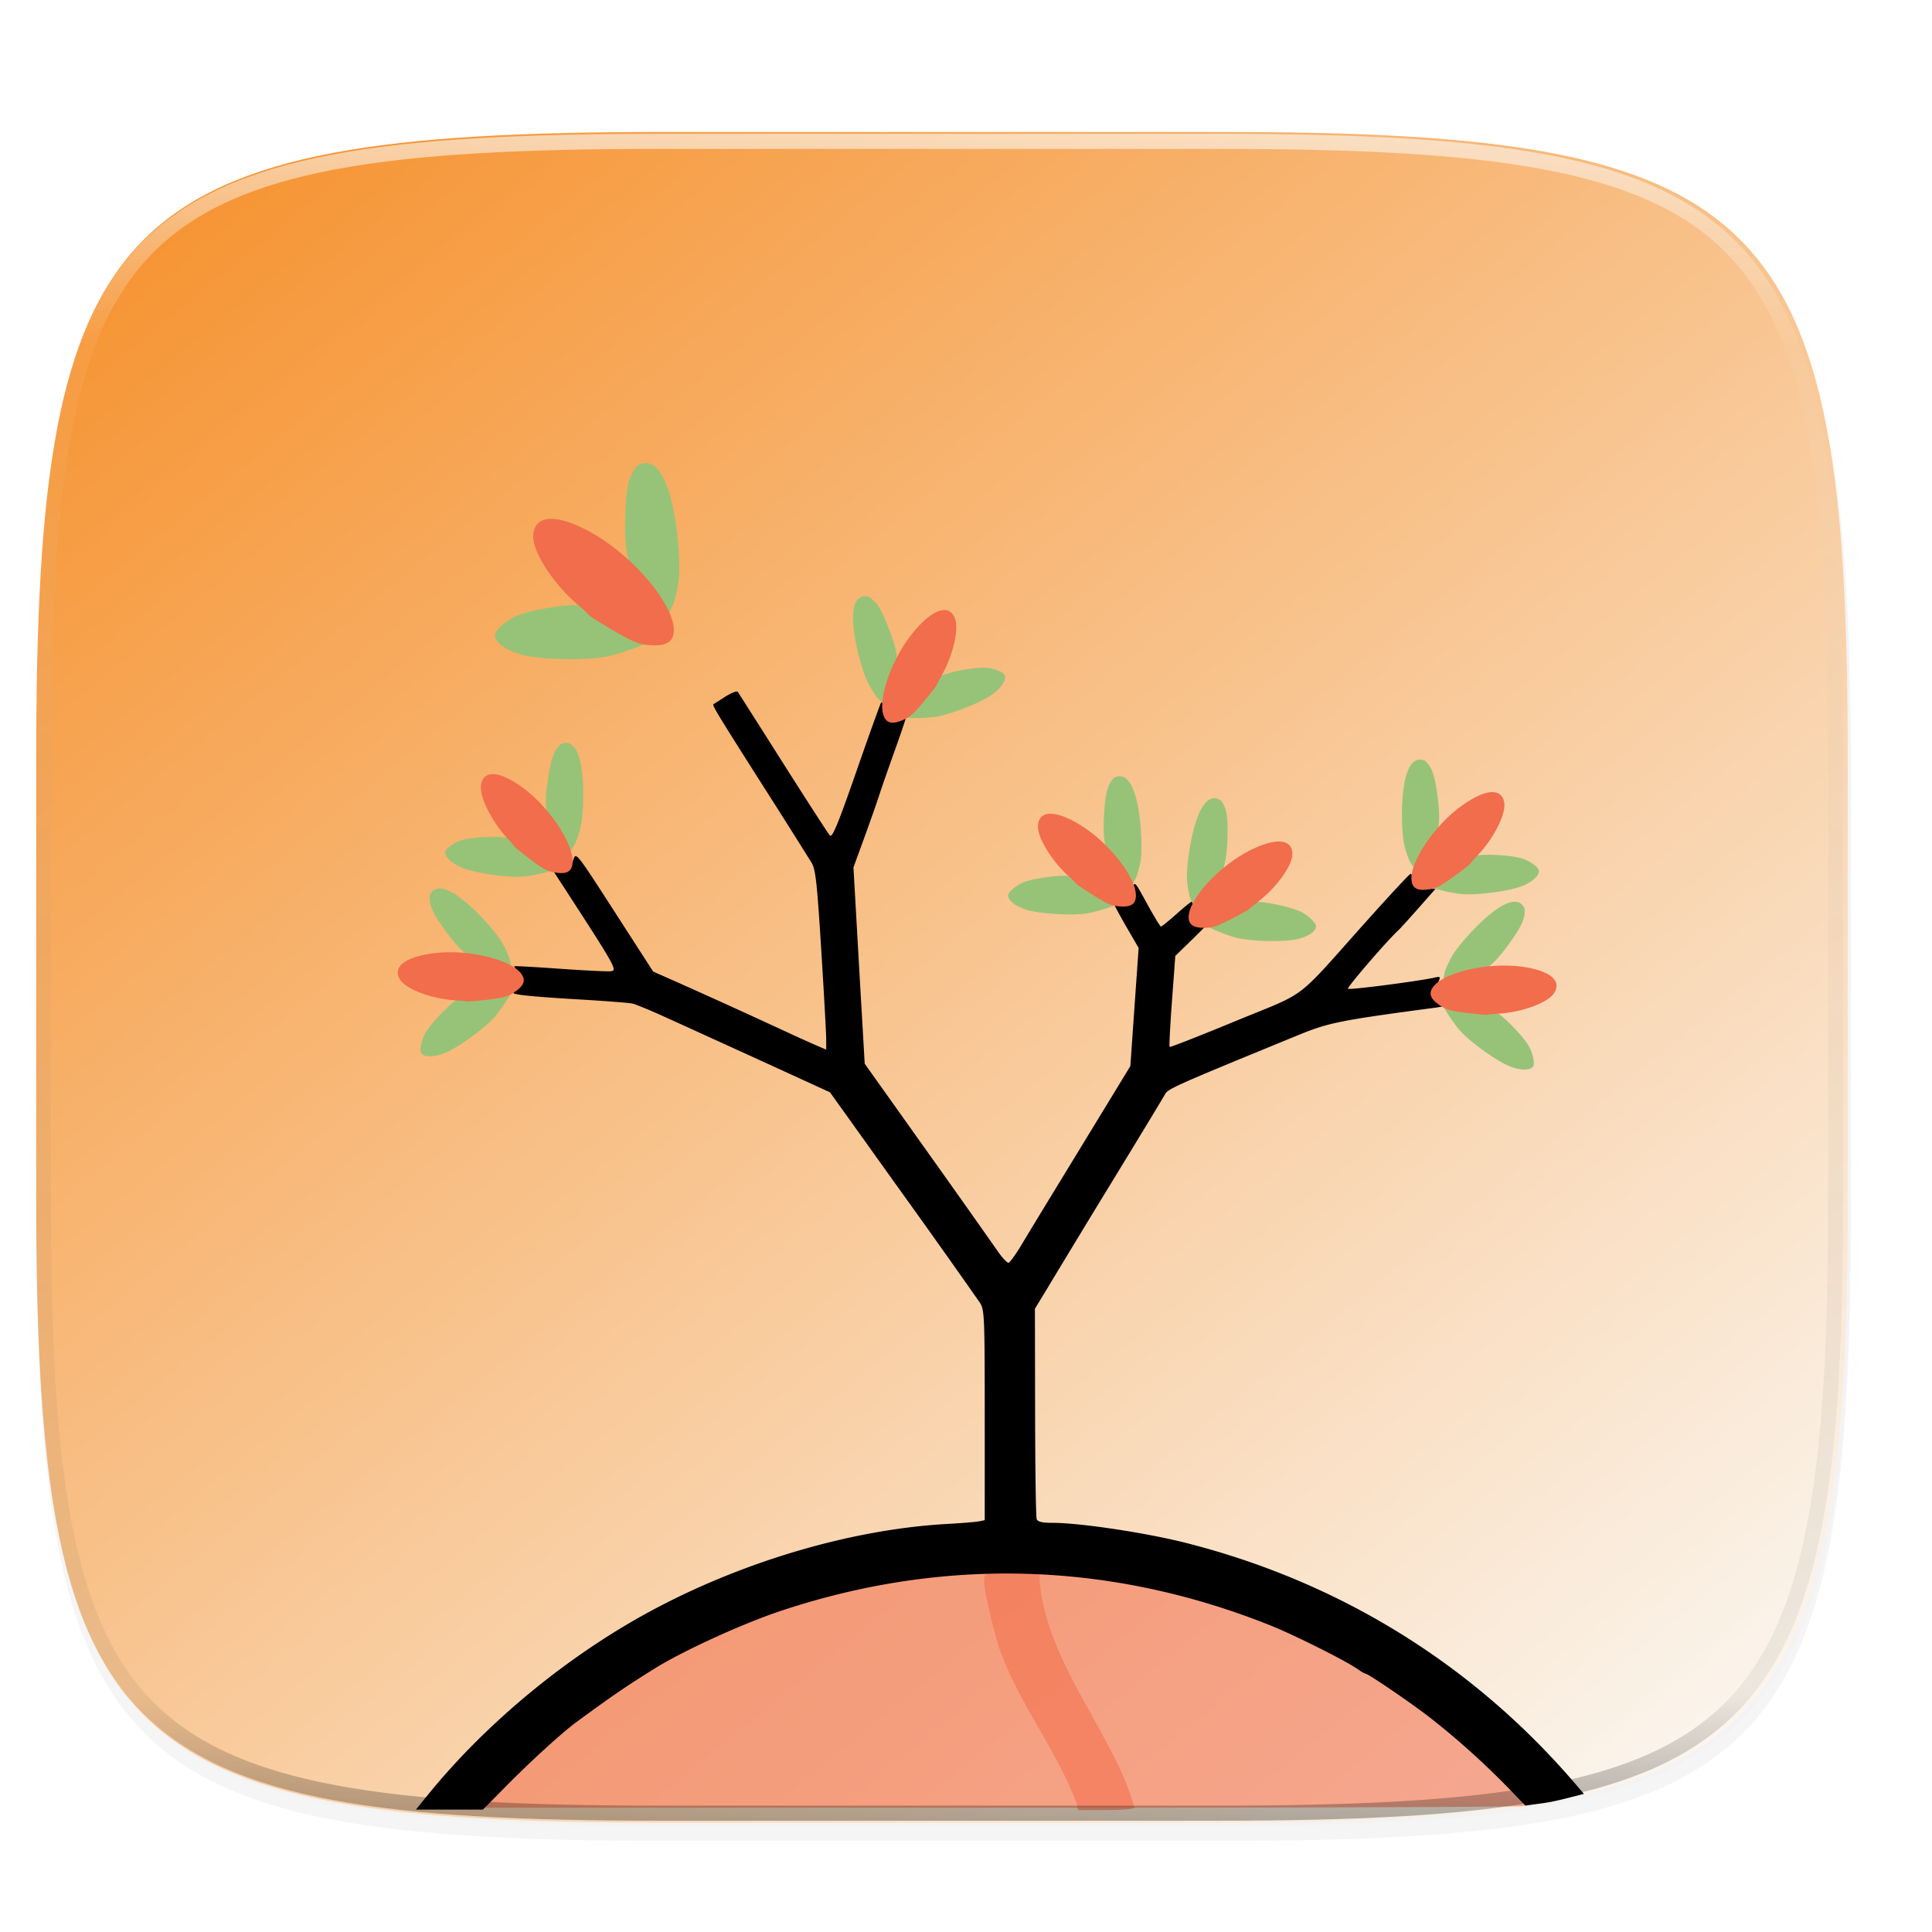 <svg xmlns="http://www.w3.org/2000/svg" width="256" height="256" viewBox="0 0 67.73 67.73">
    <defs>
        <linearGradient id="e" x1="296" x2="296" y1="-212" y2="236" gradientUnits="userSpaceOnUse">
            <stop offset="0" stop-color="#FBFCFB"/>
            <stop offset=".125" stop-color="#FBFCFB" stop-opacity=".098"/>
            <stop offset=".925" stop-opacity=".098"/>
            <stop offset="1" stop-opacity=".498"/>
        </linearGradient>
        <clipPath id="d">
            <path d="M361.938-212C507.235-212 528-191.287 528-46.125v116.25C528 215.286 507.235 236 361.937 236H214.063C68.766 236 48 215.286 48 70.125v-116.25C48-191.287 68.765-212 214.063-212z" fill="#C677DD"/>
        </clipPath>
        <filter id="b" width="1.046" height="1.05" x="-.02" y="-.03" color-interpolation-filters="sRGB">
            <feGaussianBlur stdDeviation="2.32"/>
        </filter>
        <filter id="a" width="1.023" height="1.025" x="-.01" y="-.01" color-interpolation-filters="sRGB">
            <feGaussianBlur stdDeviation="1.16"/>
        </filter>
        <linearGradient id="c" x1="12.033" x2="65.148" y1="229.26" y2="294.384" gradientTransform="matrix(.981 0 0 .981 -.203 5.865)" gradientUnits="userSpaceOnUse">
            <stop offset="0" stop-color="#F69331"/>
            <stop offset="1" stop-color="#FBFCFB"/>
        </linearGradient>
    </defs>
    <path d="M188.969 44C261.617 44 272 54.357 272 126.938v58.124C272 257.644 261.617 268 188.969 268H115.03C42.383 268 32 257.643 32 185.062v-58.125C32 54.358 42.383 44 115.031 44z" transform="matrix(.265 0 0 .265 -7.197 -7.015)" opacity=".1" filter="url(#a)"/>
    <path d="M188.969 46C261.617 46 272 56.357 272 128.938v58.125c0 72.58-10.383 82.937-83.031 82.937H115.03C42.383 270 32 259.643 32 187.062v-58.125C32 56.358 42.383 46 115.031 46z" transform="matrix(.265 0 0 .265 -7.197 -7.015)" opacity=".2" filter="url(#b)"/>
    <path d="M42.805 233.894c19.223 0 21.97 2.74 21.97 21.946v15.38c0 19.205-2.747 21.945-21.97 21.945H23.24c-19.224 0-21.97-2.74-21.97-21.945v-15.38c0-19.205 2.746-21.946 21.97-21.946z" fill="url(#c)" transform="translate(0 -229.267)"/>
    <path d="M53.32 63.322c.34-.052.707-.091 1.027-.151.18-.034.328-.083.501-.12-.339-.382-1.654-1.703-2.072-2.06-4.254-3.633-9.023-5.686-14.537-6.26-1.548-.16-5.008-.061-6.446.184-1.358.233-2.28.425-2.91.607-1.11.322-1.795.534-1.97.611-.103.046-.673.288-1.267.538a24.81 24.81 0 0 0-6.136 3.66c-.923.742-2.385 2.116-2.964 2.784l-.224.259h19.396c9.681 0 16.189-.025 17.602-.052z" fill="#F26D4B" fill-opacity=".555"/>
    <path d="M37.74 63.21c-.736-1.948-2.092-3.576-2.747-5.543a20.005 20.005 0 0 1-.475-2.01c-.042-.282-.025-.417.06-.47.065-.042.512-.076.994-.077l.875-.001v.303c.125 1.51.847 2.951 1.53 4.185.948 1.697 1.33 2.446 1.551 3.045.132.355.24.683.24.73 0 .047-.429.084-.986.084h-.986z" fill="#F26D4B" fill-opacity=".553"/>
    <path d="M53.474 63.299c.286-.045.601-.077.873-.128.422-.08.791-.186 1.18-.282l-.244-.287c-3.589-4.216-8.272-7.128-13.683-8.506-1.41-.36-3.738-.71-4.706-.71-.36 0-.515-.037-.551-.13-.028-.072-.052-1.76-.055-3.752l-.007-3.623.377-.62a686.546 686.546 0 0 1 2.403-3.959c.934-1.528 1.74-2.859 1.791-2.958.09-.172.527-.364 4.695-2.07 1.026-.42 1.437-.503 4.673-.935.483-.065.485-.066.304-.247-.161-.161-.195-.446-.083-.704.063-.144.043-.16-.14-.119-.56.128-2.996.443-3.045.394-.045-.045 1.39-1.71 1.764-2.048.054-.048.37-.396.701-.771l.603-.684h-.299c-.331 0-.51-.13-.51-.37 0-.088-.03-.157-.067-.154-.036.003-.72.738-1.521 1.632-2.599 2.905-2.008 2.453-4.614 3.528-1.252.517-2.291.925-2.31.905-.019-.019.018-.744.083-1.612l.116-1.578.585-.568c.321-.312.584-.582.584-.602 0-.02-.071-.035-.159-.035-.229 0-.37-.174-.37-.458 0-.136-.024-.247-.053-.247-.028 0-.274.199-.546.441-.272.243-.517.44-.544.44-.026 0-.246-.362-.488-.804-.435-.795-.44-.801-.498-.517-.069.334-.218.458-.495.41-.11-.018-.199-.002-.199.038s.202.421.448.848l.45.776-.146 2.07-.145 2.071-.889 1.457-1.736 2.847c-.467.764-1.007 1.653-1.2 1.977-.195.323-.393.599-.442.613-.048.014-.23-.18-.402-.433a563.793 563.793 0 0 0-2.479-3.503l-2.164-3.042-.101-1.742a3001.5 3001.5 0 0 1-.197-3.44l-.097-1.698.37-1.014c.204-.558.441-1.233.527-1.5.086-.266.34-.995.564-1.62.224-.623.407-1.172.407-1.219 0-.048-.112-.06-.253-.029-.253.056-.474-.072-.565-.326-.022-.061-.058-.093-.081-.068-.023.024-.413 1.107-.865 2.407-.65 1.865-.846 2.339-.93 2.249-.057-.063-.794-1.202-1.638-2.533a971.344 971.344 0 0 0-1.588-2.5c-.03-.045-.228.03-.44.166-.213.136-.4.256-.416.265-.051.032.156.374 1.732 2.852a341.22 341.22 0 0 1 1.71 2.706c.14.234.19.699.337 3.043.095 1.521.174 2.933.174 3.138l.001.371-.375-.162c-.206-.09-.652-.29-.992-.448a304.323 304.323 0 0 0-3.805-1.732l-.895-.396-1.354-2.1c-1.339-2.076-1.354-2.096-1.442-1.824-.073.226-.145.282-.408.318l-.319.045.2.308c2.048 3.154 2.084 3.217 1.827 3.242-.133.012-.946-.028-1.807-.09-.861-.06-1.566-.1-1.566-.085 0 .014.062.122.138.238.114.173.12.248.031.416a.885.885 0 0 1-.19.258c-.117.077.545.149 2.358.255.873.052 1.683.114 1.8.14.117.025.652.246 1.19.491l3.404 1.551 1.324.606 1.013.464 2.544 3.555a373.34 373.34 0 0 1 2.711 3.82c.16.25.169.472.17 3.945v3.68l-.199.04c-.11.023-.611.064-1.116.092-3.262.181-7.001 1.262-10.194 2.946-2.998 1.58-5.923 3.973-8.022 6.562l-.412.506h2.351l.836-.846c.842-.852 1.944-1.856 2.427-2.212 1.25-.918 1.797-1.293 2.798-1.912.988-.61 3.035-1.545 4.343-1.983 5.728-1.917 11.58-1.749 17.198.494.831.332 2.655 1.245 3.056 1.53.129.092.26.167.29.167.09 0 1.625 1.048 2.254 1.538a27.702 27.702 0 0 1 2.907 2.633z"/>
    <path d="M45.462 32.928c.398-.09.673-.276.673-.455 0-.12-.264-.376-.52-.505-.292-.147-1.112-.337-1.51-.35-.283-.008-.415.02-.592.125-.301.269-1.06.481-1.197.712 0 .052.695.338 1.02.419.526.13 1.663.16 2.126.054zm-3.43-1.49c.283-.329.596-.6.76-.82.051-.052.203-.281.236-1.12.032-.85-.013-1.145-.221-1.434-.888-.593-1.23 2.21-1.196 2.763.02.261.073.562.117.668l.08.192z" fill="#97C378"/>
    <path d="M43.16 32.22c.33-.17.615-.328.631-.35.017-.024.153-.136.303-.25.653-.5 1.213-1.274 1.213-1.677 0-.536-.567-.59-1.472-.14-1.088.543-2.165 1.711-2.165 2.35 0 .263.166.375.555.375.282 0 .427-.048.935-.309z" fill="#F26D4B"/>
    <path d="M16.194 30.418c-.376-.158-.614-.389-.583-.565.02-.118.325-.324.599-.407.314-.094 1.153-.139 1.549-.082.28.04.405.09.56.225.25.318.96.658 1.056.91-.01.051-.743.212-1.077.235-.541.038-1.666-.131-2.104-.316zm3.637-.872c-.222-.372-.483-.694-.606-.94-.042-.06-.152-.311-.038-1.144.116-.842.211-1.124.467-1.373.977-.43.827 2.39.697 2.928-.065.255-.168.542-.23.638l-.113.175z" fill="#97C378"/>
    <path d="M18.584 30.12c-.296-.225-.548-.43-.56-.455a3.367 3.367 0 0 0-.256-.298c-.556-.605-.973-1.464-.903-1.861.093-.528.661-.483 1.474.118.978.723 1.835 2.06 1.725 2.69-.046.259-.229.34-.613.272-.278-.049-.411-.12-.867-.466z" fill="#F26D4B"/>
    <path d="M35.974 31.89c-.389-.124-.647-.334-.631-.511.01-.12.295-.352.562-.458.304-.122 1.137-.24 1.536-.217.282.016.41.055.577.175.277.295 1.014.572 1.131.814-.004.053-.721.277-1.052.329-.536.084-1.67.014-2.123-.131zm3.546-1.185c-.253-.352-.541-.65-.685-.883-.047-.056-.178-.298-.137-1.137.041-.85.112-1.139.345-1.409.936-.513 1.032 2.31.95 2.857-.043.259-.121.553-.175.655l-.097.184z" fill="#97C378"/>
    <path d="M38.329 31.385c-.315-.198-.584-.38-.599-.404a3.367 3.367 0 0 0-.28-.275c-.606-.554-1.097-1.374-1.062-1.776.047-.534.617-.538 1.478-.01 1.038.635 2.009 1.892 1.953 2.529-.023.262-.198.359-.586.325-.281-.025-.42-.085-.904-.389z" fill="#F26D4B"/>
    <path d="M15.578 36.921c-.38.148-.713.147-.812 0-.067-.1.008-.46.148-.71.16-.286.733-.901 1.057-1.135.23-.165.354-.216.56-.227.4.054 1.147-.194 1.39-.08.03.044-.386.67-.61.918-.364.403-1.29 1.063-1.733 1.234zm2.01-3.153c-.419-.114-.83-.164-1.088-.256-.072-.013-.326-.118-.823-.796-.502-.686-.629-.956-.618-1.312.404-.988 2.256 1.145 2.536 1.622.13.228.255.506.277.619l.04.204z" fill="#97C378"/>
    <path d="M17.09 35.046c-.369.044-.693.073-.72.063a3.367 3.367 0 0 0-.39-.038c-.82-.048-1.717-.377-1.943-.711-.3-.444.14-.806 1.142-.939 1.206-.159 2.752.207 3.11.737.147.218.072.404-.251.622-.234.157-.38.199-.948.266z" fill="#F26D4B"/>
    <path d="M53.355 31.066c.378-.152.621-.379.593-.555-.019-.118-.32-.33-.592-.418-.312-.1-1.15-.159-1.547-.109-.28.036-.407.084-.565.215-.255.314-.97.642-1.07.891.007.052.738.226 1.072.255.54.047 1.668-.103 2.109-.28zm-3.62-.936c.227-.369.494-.686.62-.929.044-.059.158-.309.059-1.143-.1-.844-.192-1.128-.443-1.381-.97-.447-.869 2.375-.748 2.915.06.256.159.544.22.642l.11.177z" fill="#97C378"/>
    <path d="M50.97 30.726c.3-.22.556-.42.569-.445.013-.025.13-.158.26-.294.567-.595.999-1.447.936-1.845-.084-.53-.653-.494-1.476.092-.99.706-1.871 2.028-1.771 2.66.041.259.222.344.607.283.279-.044.414-.114.875-.451z" fill="#F26D4B"/>
    <g>
        <path d="M52.935 37.386c.38.148.712.147.812 0 .067-.1-.008-.46-.148-.71-.16-.286-.733-.901-1.058-1.135-.229-.165-.354-.216-.559-.228-.4.055-1.148-.193-1.39-.079-.03.044.386.67.61.918.363.403 1.29 1.063 1.733 1.234zm-2.01-3.153c.418-.114.83-.164 1.088-.256.072-.014.326-.118.822-.797.502-.685.63-.955.618-1.311-.404-.988-2.255 1.145-2.535 1.622-.13.228-.255.506-.277.619l-.04.204z" fill="#97C378"/>
        <path d="M51.423 35.511c.369.044.692.073.719.063.027-.01.203-.026.391-.038.82-.048 1.717-.377 1.942-.711.3-.445-.14-.806-1.142-.939-1.205-.159-2.752.207-3.109.737-.147.218-.072.404.251.622.234.157.38.199.948.266z" fill="#F26D4B"/>
    </g>
    <g>
        <path d="M34.782 24.35c.33-.24.511-.518.442-.683-.047-.11-.39-.243-.676-.262-.327-.021-1.155.125-1.528.27-.263.101-.374.178-.495.344-.172.366-.787.857-.824 1.124.02.048.772.04 1.103-.013.535-.085 1.593-.503 1.978-.78zm-3.74-.033c.133-.413.315-.785.379-1.051.027-.068.078-.338-.22-1.124-.302-.795-.459-1.048-.764-1.233-1.049-.199-.268 2.515-.02 3.01.12.233.285.49.368.57l.15.145z" fill="#97C378"/>
        <path d="M32.386 24.596c.238-.285.438-.541.444-.569.007-.027.088-.184.182-.348.405-.715.618-1.646.46-2.017-.209-.493-.752-.321-1.408.447-.79.924-1.325 2.42-1.076 3.008.103.243.3.28.658.129.26-.11.374-.21.74-.65z" fill="#F26D4B"/>
    </g>
    <g>
        <path d="M18.258 22.943c-.55-.156-.921-.437-.908-.687.008-.167.396-.507.764-.668.42-.185 1.58-.39 2.14-.378.396.008.578.056.817.216.403.4 1.448.752 1.624 1.085-.004.074-.997.422-1.458.512-.746.144-2.339.101-2.98-.08zm4.908-1.834c-.372-.48-.79-.883-1.002-1.204-.069-.076-.265-.407-.249-1.585.017-1.19.102-1.599.415-1.989 1.285-.764 1.558 3.183 1.47 3.954-.047.364-.143.78-.213.925l-.127.263z" fill="#97C378"/>
        <path d="M21.53 22.12c-.45-.262-.835-.504-.857-.537a4.718 4.718 0 0 0-.406-.372c-.876-.746-1.603-1.87-1.573-2.434.039-.75.836-.783 2.069-.087 1.483.839 2.905 2.552 2.858 3.446-.02.368-.26.513-.805.484-.395-.02-.593-.098-1.285-.5z" fill="#F26D4B"/>
    </g>
    <path d="M361.938-212C507.235-212 528-191.287 528-46.125v116.25C528 215.286 507.235 236 361.937 236H214.063C68.766 236 48 215.286 48 70.125v-116.25C48-191.287 68.765-212 214.063-212z" clip-path="url(#d)" transform="translate(-5.08 32.676) scale(.132)" opacity=".6" fill="none" stroke="url(#e)" stroke-width="8" stroke-linecap="round" stroke-linejoin="round"/>
</svg>
